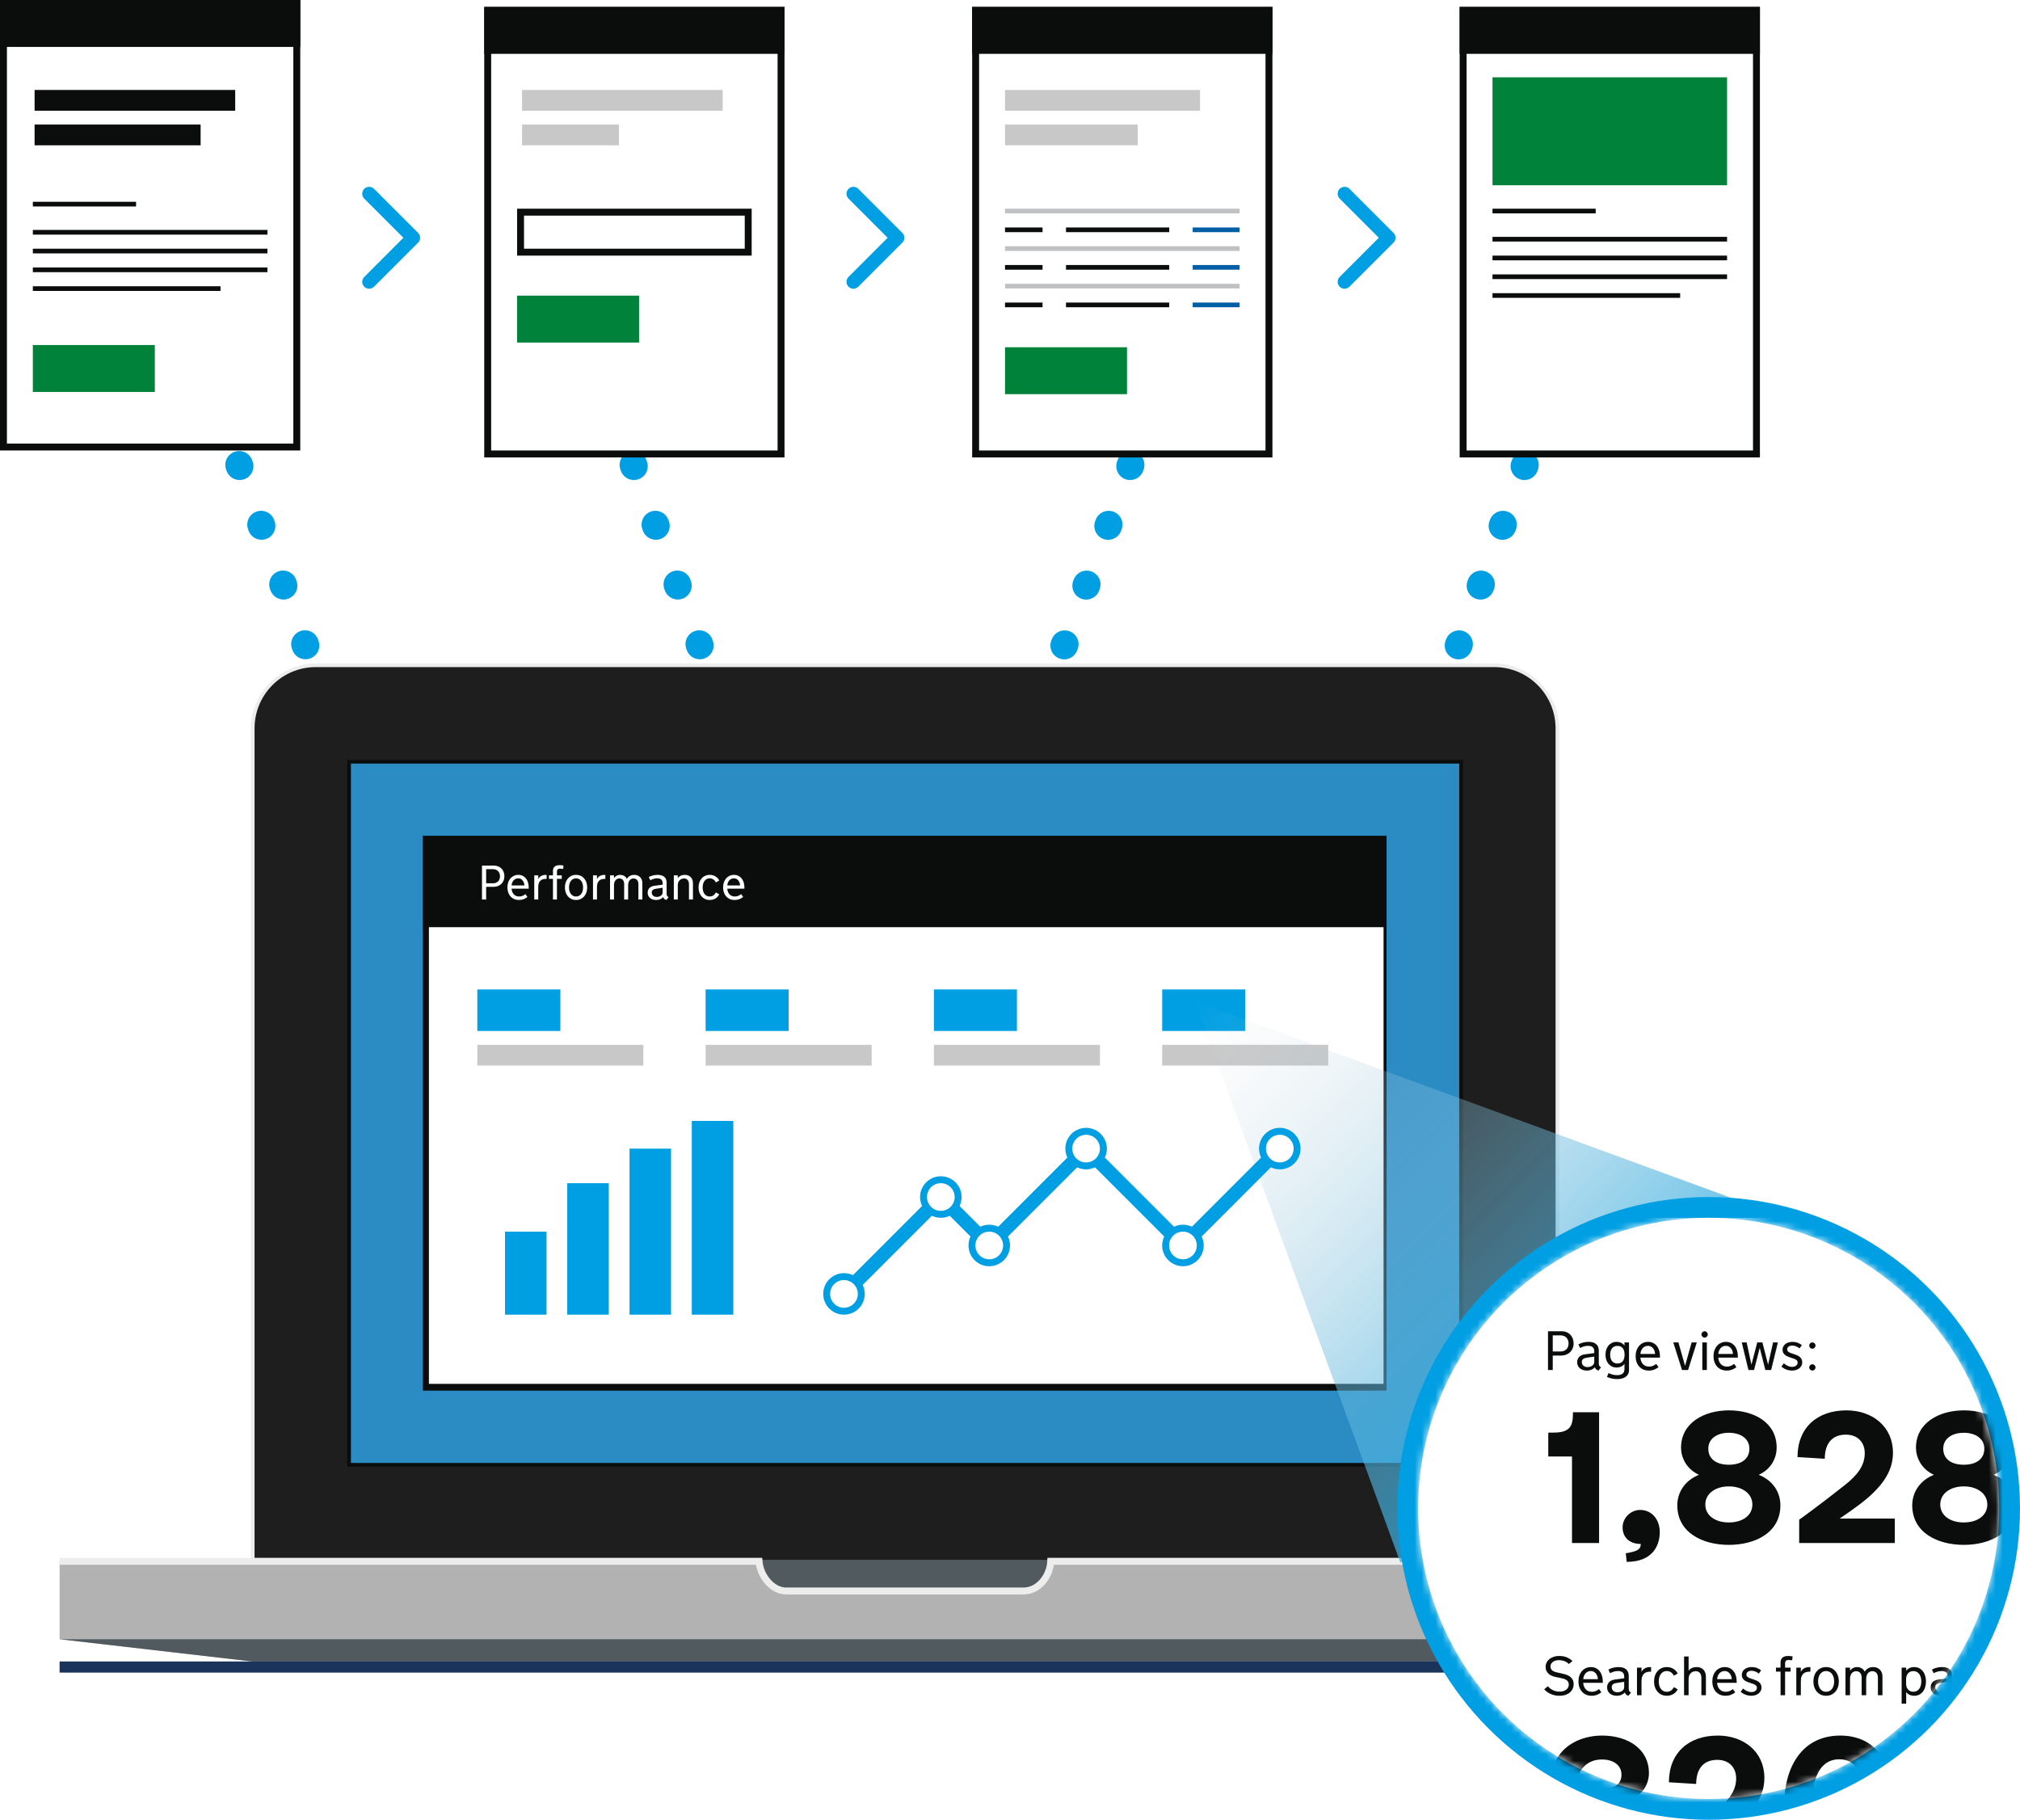 <svg width="292" height="263" viewBox="0 0 292 263" fill="none" xmlns="http://www.w3.org/2000/svg">
<line x1="34.567" y1="67.187" x2="58.187" y2="131.433" stroke="#009FE3" stroke-width="4" stroke-linecap="round" stroke-dasharray="0.2 9"/>
<line x1="2" y1="-2" x2="70.45" y2="-2" transform="matrix(-0.345 0.939 0.939 0.345 223 66)" stroke="#009FE3" stroke-width="4" stroke-linecap="round" stroke-dasharray="0.2 9"/>
<line x1="91.567" y1="67.187" x2="115.187" y2="131.433" stroke="#009FE3" stroke-width="4" stroke-linecap="round" stroke-dasharray="0.2 9"/>
<line x1="2" y1="-2" x2="70.45" y2="-2" transform="matrix(-0.345 0.939 0.939 0.345 166 66)" stroke="#009FE3" stroke-width="4" stroke-linecap="round" stroke-dasharray="0.2 9"/>
<rect x="0.5" y="0.5" width="42.404" height="64.106" fill="white" stroke="#0B0C0C"/>
<rect width="43.404" height="6.782" fill="#0B0C0C"/>
<g filter="url(#filter0_i_278_1198)">
<rect x="4.747" y="50.864" width="17.633" height="6.782" fill="#00823B"/>
</g>
<rect x="6" y="14" width="27" height="1" fill="#BFC1C3" stroke="#0B0C0C" stroke-width="2"/>
<rect x="6" y="19" width="22" height="1" fill="#BFC1C3" stroke="#0B0C0C" stroke-width="2"/>
<rect x="4.748" y="29.162" width="14.92" height="0.678" fill="#0B0C0C"/>
<rect x="4.748" y="33.231" width="33.91" height="0.678" fill="#0B0C0C"/>
<rect x="4.748" y="38.657" width="33.91" height="0.678" fill="#0B0C0C"/>
<rect x="4.748" y="35.944" width="33.91" height="0.678" fill="#0B0C0C"/>
<rect x="4.748" y="41.37" width="27.128" height="0.678" fill="#0B0C0C"/>
<rect x="70.5" y="1.5" width="42.404" height="64.106" fill="white" stroke="#0B0C0C"/>
<rect x="70" y="1" width="43.404" height="6.782" fill="#0B0C0C"/>
<g filter="url(#filter1_i_278_1198)">
<rect x="74.747" y="43.726" width="17.633" height="6.782" fill="#00823B"/>
</g>
<rect x="75.247" y="30.662" width="32.91" height="5.782" fill="white" stroke="#0B0C0C"/>
<rect x="76.468" y="14" width="27" height="1" fill="#BFC1C3" stroke="#C8C8C8" stroke-width="2"/>
<rect x="76.468" y="19" width="12" height="1" fill="#BFC1C3" stroke="#C8C8C8" stroke-width="2"/>
<rect x="141.032" y="1.5" width="42.404" height="64.106" fill="white" stroke="#0B0C0C"/>
<rect x="140.532" y="1" width="43.404" height="6.782" fill="#0B0C0C"/>
<g filter="url(#filter2_i_278_1198)">
<rect x="145.279" y="51.186" width="17.633" height="6.782" fill="#00823B"/>
</g>
<rect x="145.279" y="41.013" width="33.91" height="0.678" fill="#BFC1C3"/>
<rect x="145.279" y="35.588" width="33.91" height="0.678" fill="#BFC1C3"/>
<rect x="145.279" y="30.162" width="33.91" height="0.678" fill="#BFC1C3"/>
<rect x="172.407" y="32.875" width="6.782" height="0.678" fill="#005EA5"/>
<rect x="172.407" y="43.726" width="6.782" height="0.678" fill="#005EA5"/>
<rect x="172.407" y="38.3" width="6.782" height="0.678" fill="#005EA5"/>
<rect x="145.279" y="32.875" width="5.426" height="0.678" fill="#0B0C0C"/>
<rect x="154.096" y="32.875" width="14.92" height="0.678" fill="#0B0C0C"/>
<rect x="145.279" y="43.726" width="5.426" height="0.678" fill="#0B0C0C"/>
<rect x="154.096" y="43.726" width="14.92" height="0.678" fill="#0B0C0C"/>
<rect x="145.279" y="38.3" width="5.426" height="0.678" fill="#0B0C0C"/>
<rect x="154.096" y="38.3" width="14.92" height="0.678" fill="#0B0C0C"/>
<g clip-path="url(#clip0_278_1198)">
<rect x="145.468" y="14" width="27" height="1" fill="#BFC1C3" stroke="#C8C8C8" stroke-width="2"/>
<rect x="145.468" y="19" width="18" height="1" fill="#BFC1C3" stroke="#C8C8C8" stroke-width="2"/>
</g>
<rect x="211.5" y="1.5" width="42.404" height="64.106" fill="white" stroke="#0B0C0C"/>
<rect x="211" y="1" width="43.404" height="6.782" fill="#0B0C0C"/>
<rect x="215.747" y="30.162" width="14.92" height="0.678" fill="#0B0C0C"/>
<rect x="215.747" y="34.231" width="33.91" height="0.678" fill="#0B0C0C"/>
<rect x="215.747" y="39.657" width="33.91" height="0.678" fill="#0B0C0C"/>
<rect x="215.747" y="36.944" width="33.91" height="0.678" fill="#0B0C0C"/>
<rect x="215.747" y="42.37" width="27.128" height="0.678" fill="#0B0C0C"/>
<rect x="215.747" y="11.173" width="33.91" height="15.598" fill="#00823B"/>
<path d="M99.969 217.87H159.443V235.351H99.969V217.87Z" fill="white"/>
<path d="M36.476 230.632V105.261C36.476 100.22 40.548 96.145 45.585 96.145H215.97C221.006 96.145 225.078 100.22 225.078 105.261V230.632" fill="#1E1E1E"/>
<path d="M225.4 230.632H224.864V105.261C224.864 100.381 220.899 96.413 216.023 96.413H45.638C40.762 96.413 36.797 100.381 36.797 105.261V230.632H36.262V105.261C36.315 100.113 40.494 95.931 45.638 95.877H216.023C221.167 95.931 225.346 100.113 225.4 105.261V230.632Z" fill="#EDEDED"/>
<path d="M50.407 110.087H211.147V211.703H50.407V110.087Z" fill="#2B8CC4"/>
<path d="M211.469 211.971H50.193V109.819H211.469V211.971ZM50.728 211.435H210.933V110.355H50.728V211.435Z" fill="#0B0C0C"/>
<path d="M199.36 121.884V199.906H62.194V121.884H199.36ZM200.431 120.812H61.123V200.978H200.431V120.812Z" fill="#0B0C0C"/>
<path d="M61.123 120.812H200.431V134.486H61.123V120.812Z" fill="#0B0C0C"/>
<path d="M70.392 183.98H121.668V192.023H70.392V183.98Z" fill="#00703C"/>
<path d="M109.827 225.431H151.941V232.723H109.827V225.431Z" fill="#505A5F"/>
<path d="M147.976 229.935H113.631C111.595 229.935 109.881 227.736 109.72 225.645H8.614V236.906L36.476 240.123H225.078L252.94 236.906V225.645H151.888C151.727 227.844 150.066 229.935 147.976 229.935Z" fill="#B2B2B2"/>
<path d="M8.614 236.906L36.476 240.123H225.078L252.94 236.906H8.614Z" fill="#505A5F"/>
<path d="M252.94 225.645H151.888C151.781 227.844 150.12 229.935 147.976 229.935H113.631C111.595 229.935 109.881 227.736 109.72 225.645H8.614" stroke="#EDEDED" stroke-miterlimit="10"/>
<path d="M8.614 240.123H252.94V241.732H8.614V240.123Z" fill="#1A345C"/>
<path d="M70.392 192.023H121.668V193.096H70.392V192.023Z" fill="#0B0C0C"/>
<path d="M62 134H200V200H62V134Z" fill="white"/>
<rect x="103" y="144" width="10" height="4" fill="#009FE3" stroke="#009FE3" stroke-width="2"/>
<rect x="103" y="152" width="22" height="1" fill="#BFC1C3" stroke="#C8C8C8" stroke-width="2"/>
<rect x="136" y="144" width="10" height="4" fill="#009FE3" stroke="#009FE3" stroke-width="2"/>
<rect x="136" y="152" width="22" height="1" fill="#BFC1C3" stroke="#C8C8C8" stroke-width="2"/>
<rect x="70" y="144" width="10" height="4" fill="#009FE3" stroke="#009FE3" stroke-width="2"/>
<rect x="70" y="152" width="22" height="1" fill="#BFC1C3" stroke="#C8C8C8" stroke-width="2"/>
<rect x="169" y="144" width="10" height="4" fill="#009FE3" stroke="#009FE3" stroke-width="2"/>
<rect x="169" y="152" width="22" height="1" fill="#BFC1C3" stroke="#C8C8C8" stroke-width="2"/>
<rect x="74" y="189" width="10" height="4" transform="rotate(-90 74 189)" fill="#009FE3" stroke="#009FE3" stroke-width="2"/>
<rect x="83" y="189" width="17" height="4" transform="rotate(-90 83 189)" fill="#009FE3" stroke="#009FE3" stroke-width="2"/>
<rect x="92" y="189" width="22" height="4" transform="rotate(-90 92 189)" fill="#009FE3" stroke="#009FE3" stroke-width="2"/>
<rect x="101" y="189" width="26" height="4" transform="rotate(-90 101 189)" fill="#009FE3" stroke="#009FE3" stroke-width="2"/>
<path d="M69.673 125.099H71.393C71.623 125.099 71.831 125.137 72.018 125.215C72.205 125.29 72.364 125.396 72.497 125.533C72.631 125.667 72.734 125.829 72.804 126.018C72.877 126.207 72.914 126.415 72.914 126.64C72.914 126.868 72.874 127.076 72.794 127.266C72.716 127.452 72.607 127.613 72.466 127.748C72.325 127.882 72.156 127.987 71.96 128.062C71.766 128.135 71.554 128.171 71.324 128.171H70.275V130H69.673V125.099ZM72.274 126.626C72.274 126.483 72.252 126.35 72.206 126.227C72.16 126.104 72.094 125.998 72.008 125.909C71.921 125.818 71.815 125.747 71.69 125.697C71.567 125.644 71.427 125.618 71.269 125.618H70.275V127.655H71.269C71.427 127.655 71.567 127.63 71.69 127.58C71.815 127.53 71.921 127.462 72.008 127.375C72.094 127.286 72.16 127.181 72.206 127.061C72.252 126.938 72.274 126.804 72.274 126.661V126.626ZM73.949 128.431C73.961 128.595 73.994 128.747 74.048 128.886C74.103 129.025 74.177 129.146 74.27 129.248C74.366 129.348 74.478 129.427 74.606 129.484C74.735 129.539 74.879 129.566 75.036 129.566C75.23 129.566 75.4 129.534 75.545 129.47C75.694 129.404 75.829 129.322 75.952 129.224L76.246 129.638C76.089 129.763 75.907 129.867 75.699 129.949C75.494 130.028 75.264 130.068 75.009 130.068C74.756 130.068 74.527 130.024 74.322 129.935C74.117 129.844 73.941 129.719 73.795 129.559C73.652 129.397 73.541 129.206 73.464 128.985C73.386 128.762 73.348 128.519 73.348 128.257C73.348 127.99 73.385 127.746 73.46 127.525C73.538 127.302 73.646 127.111 73.785 126.951C73.924 126.789 74.091 126.664 74.284 126.575C74.478 126.484 74.693 126.438 74.93 126.438C75.16 126.438 75.368 126.484 75.552 126.575C75.737 126.664 75.894 126.789 76.024 126.951C76.154 127.111 76.253 127.302 76.321 127.525C76.392 127.746 76.427 127.988 76.427 128.25V128.431H73.949ZM74.91 126.941C74.764 126.941 74.634 126.969 74.52 127.026C74.406 127.083 74.308 127.16 74.226 127.255C74.146 127.351 74.082 127.462 74.035 127.587C73.989 127.71 73.963 127.838 73.956 127.97H75.805C75.801 127.835 75.777 127.707 75.733 127.583C75.692 127.458 75.633 127.349 75.556 127.255C75.481 127.16 75.388 127.083 75.279 127.026C75.172 126.969 75.049 126.941 74.91 126.941ZM79.015 127.02H78.922C78.774 127.02 78.633 127.037 78.499 127.071C78.364 127.105 78.246 127.167 78.143 127.255C78.04 127.344 77.959 127.466 77.897 127.621C77.835 127.774 77.805 127.97 77.805 128.209V130H77.231V126.507H77.805V127.061C77.848 126.958 77.906 126.868 77.979 126.791C78.052 126.713 78.134 126.649 78.225 126.599C78.319 126.547 78.418 126.508 78.522 126.483C78.63 126.458 78.738 126.445 78.847 126.445H79.015V127.02ZM80.508 126.507H81.202V127.013H80.508V130H79.934V127.013H79.353V126.507H79.934V125.857C79.934 125.707 79.958 125.579 80.006 125.475C80.054 125.37 80.12 125.285 80.204 125.222C80.291 125.156 80.392 125.109 80.508 125.082C80.627 125.052 80.755 125.037 80.894 125.037C81.036 125.037 81.153 125.044 81.247 125.058C81.34 125.069 81.409 125.078 81.455 125.085L81.411 125.577C81.376 125.575 81.337 125.571 81.291 125.567C81.248 125.562 81.202 125.559 81.154 125.557C81.109 125.554 81.064 125.552 81.021 125.55C80.978 125.548 80.942 125.546 80.915 125.546C80.833 125.546 80.766 125.559 80.713 125.584C80.661 125.607 80.619 125.638 80.587 125.676C80.557 125.715 80.537 125.759 80.525 125.81C80.514 125.86 80.508 125.912 80.508 125.967V126.507ZM83.27 126.438C83.512 126.438 83.731 126.484 83.93 126.575C84.128 126.664 84.296 126.789 84.436 126.951C84.577 127.111 84.686 127.302 84.764 127.525C84.841 127.746 84.88 127.99 84.88 128.257C84.88 128.519 84.841 128.762 84.764 128.985C84.686 129.206 84.577 129.397 84.436 129.559C84.296 129.719 84.128 129.844 83.93 129.935C83.731 130.024 83.512 130.068 83.27 130.068C83.028 130.068 82.809 130.024 82.61 129.935C82.414 129.844 82.246 129.719 82.105 129.559C81.963 129.397 81.854 129.206 81.776 128.985C81.699 128.762 81.66 128.519 81.66 128.257C81.66 127.99 81.699 127.746 81.776 127.525C81.854 127.302 81.963 127.111 82.105 126.951C82.246 126.789 82.414 126.664 82.61 126.575C82.809 126.484 83.028 126.438 83.27 126.438ZM83.27 129.566C83.436 129.566 83.582 129.532 83.707 129.463C83.835 129.393 83.941 129.298 84.025 129.18C84.112 129.061 84.177 128.924 84.22 128.77C84.263 128.612 84.285 128.448 84.285 128.277V128.236C84.285 128.061 84.263 127.895 84.22 127.737C84.177 127.58 84.112 127.443 84.025 127.327C83.941 127.209 83.835 127.115 83.707 127.047C83.582 126.976 83.436 126.941 83.27 126.941C83.104 126.941 82.957 126.976 82.829 127.047C82.704 127.115 82.598 127.209 82.511 127.327C82.427 127.443 82.363 127.58 82.32 127.737C82.276 127.895 82.255 128.061 82.255 128.236V128.277C82.255 128.448 82.276 128.612 82.32 128.77C82.363 128.924 82.427 129.061 82.511 129.18C82.598 129.298 82.704 129.393 82.829 129.463C82.957 129.532 83.104 129.566 83.27 129.566ZM87.505 127.02H87.413C87.264 127.02 87.123 127.037 86.989 127.071C86.854 127.105 86.736 127.167 86.633 127.255C86.531 127.344 86.449 127.466 86.387 127.621C86.326 127.774 86.295 127.97 86.295 128.209V130H85.721V126.507H86.295V127.061C86.338 126.958 86.396 126.868 86.469 126.791C86.542 126.713 86.624 126.649 86.715 126.599C86.809 126.547 86.908 126.508 87.013 126.483C87.12 126.458 87.228 126.445 87.337 126.445H87.505V127.02ZM90.8 130H90.226V127.802C90.226 127.647 90.206 127.516 90.168 127.409C90.131 127.302 90.081 127.215 90.017 127.149C89.956 127.083 89.882 127.035 89.795 127.006C89.711 126.976 89.621 126.961 89.525 126.961C89.429 126.961 89.335 126.981 89.241 127.02C89.15 127.056 89.068 127.114 88.995 127.194C88.924 127.274 88.866 127.375 88.821 127.498C88.778 127.619 88.756 127.765 88.756 127.936V130H88.182V126.507H88.756V126.907C88.872 126.745 89.007 126.626 89.159 126.551C89.314 126.476 89.485 126.438 89.672 126.438C89.749 126.438 89.834 126.45 89.925 126.473C90.016 126.493 90.105 126.526 90.191 126.572C90.28 126.617 90.361 126.678 90.434 126.753C90.509 126.826 90.57 126.915 90.615 127.02C90.679 126.912 90.752 126.822 90.834 126.75C90.918 126.674 91.006 126.614 91.097 126.568C91.191 126.523 91.286 126.49 91.384 126.469C91.484 126.449 91.584 126.438 91.682 126.438C91.871 126.438 92.038 126.47 92.184 126.534C92.33 126.598 92.453 126.683 92.553 126.791C92.653 126.898 92.729 127.022 92.779 127.163C92.831 127.304 92.857 127.452 92.857 127.607V130H92.283V127.802C92.283 127.647 92.264 127.516 92.225 127.409C92.186 127.302 92.134 127.215 92.068 127.149C92.002 127.083 91.925 127.035 91.839 127.006C91.752 126.976 91.662 126.961 91.569 126.961C91.473 126.961 91.379 126.981 91.285 127.02C91.194 127.056 91.112 127.114 91.039 127.194C90.968 127.274 90.91 127.375 90.865 127.498C90.822 127.619 90.8 127.765 90.8 127.936V130ZM95.869 129.651C95.766 129.77 95.627 129.869 95.452 129.949C95.278 130.028 95.075 130.068 94.84 130.068C94.667 130.068 94.506 130.044 94.358 129.997C94.21 129.946 94.081 129.876 93.972 129.785C93.862 129.694 93.777 129.583 93.715 129.453C93.654 129.323 93.623 129.176 93.623 129.012C93.623 128.875 93.645 128.751 93.688 128.64C93.734 128.526 93.796 128.427 93.876 128.342C93.958 128.258 94.056 128.19 94.17 128.137C94.284 128.083 94.412 128.045 94.553 128.024L95.787 127.857V127.635C95.787 127.503 95.766 127.392 95.725 127.303C95.684 127.212 95.628 127.14 95.558 127.088C95.489 127.035 95.407 126.998 95.311 126.975C95.218 126.952 95.117 126.941 95.007 126.941C94.811 126.941 94.628 126.968 94.457 127.023C94.288 127.078 94.136 127.141 93.999 127.214L93.784 126.76C93.984 126.646 94.194 126.564 94.413 126.514C94.634 126.464 94.851 126.438 95.065 126.438C95.492 126.438 95.814 126.535 96.033 126.729C96.251 126.92 96.361 127.201 96.361 127.57V129.18C96.361 129.296 96.384 129.394 96.429 129.474C96.475 129.551 96.548 129.613 96.648 129.658L96.323 130.068C96.214 130.041 96.119 129.993 96.04 129.925C95.962 129.854 95.907 129.77 95.876 129.672L95.869 129.651ZM94.847 128.445C94.751 128.458 94.663 128.478 94.584 128.503C94.506 128.528 94.44 128.562 94.385 128.605C94.331 128.646 94.287 128.698 94.255 128.759C94.226 128.821 94.211 128.896 94.211 128.985C94.211 129.087 94.23 129.179 94.269 129.258C94.308 129.338 94.36 129.405 94.426 129.46C94.492 129.515 94.569 129.557 94.655 129.586C94.744 129.614 94.836 129.627 94.932 129.627C95.039 129.627 95.144 129.613 95.247 129.583C95.349 129.553 95.44 129.511 95.52 129.457C95.6 129.4 95.664 129.331 95.711 129.251C95.762 129.172 95.787 129.081 95.787 128.978V128.305L94.847 128.445ZM97.403 126.507H97.978V126.907C98.096 126.745 98.242 126.626 98.415 126.551C98.591 126.476 98.785 126.438 98.999 126.438C99.193 126.438 99.363 126.47 99.509 126.534C99.655 126.598 99.776 126.685 99.874 126.794C99.972 126.903 100.045 127.03 100.093 127.173C100.143 127.317 100.168 127.468 100.168 127.628V130H99.594V127.809C99.594 127.656 99.575 127.527 99.536 127.419C99.5 127.31 99.448 127.222 99.382 127.156C99.319 127.088 99.242 127.039 99.153 127.009C99.067 126.977 98.973 126.961 98.873 126.961C98.764 126.961 98.655 126.982 98.548 127.023C98.444 127.062 98.348 127.121 98.261 127.201C98.177 127.28 98.109 127.381 98.056 127.501C98.004 127.622 97.978 127.765 97.978 127.929V130H97.403V126.507ZM101.573 128.271C101.573 128.446 101.595 128.612 101.638 128.77C101.681 128.927 101.745 129.065 101.83 129.183C101.914 129.299 102.019 129.393 102.144 129.463C102.272 129.532 102.42 129.566 102.588 129.566C102.698 129.566 102.798 129.551 102.889 129.521C102.983 129.49 103.066 129.447 103.139 129.395C103.214 129.343 103.28 129.281 103.337 129.21C103.396 129.138 103.447 129.06 103.491 128.978L103.969 129.251C103.91 129.375 103.834 129.487 103.74 129.59C103.649 129.69 103.544 129.776 103.426 129.846C103.307 129.917 103.177 129.972 103.036 130.01C102.895 130.049 102.746 130.068 102.588 130.068C102.347 130.068 102.127 130.024 101.929 129.935C101.733 129.844 101.564 129.719 101.423 129.559C101.282 129.397 101.172 129.206 101.095 128.985C101.017 128.764 100.979 128.521 100.979 128.257C100.979 127.99 101.017 127.746 101.095 127.525C101.172 127.302 101.282 127.111 101.423 126.951C101.564 126.789 101.733 126.664 101.929 126.575C102.127 126.484 102.347 126.438 102.588 126.438C102.746 126.438 102.895 126.458 103.036 126.497C103.177 126.535 103.307 126.59 103.426 126.661C103.544 126.731 103.649 126.818 103.74 126.92C103.834 127.021 103.91 127.132 103.969 127.255L103.491 127.529C103.447 127.447 103.396 127.37 103.337 127.3C103.28 127.227 103.214 127.164 103.139 127.112C103.066 127.059 102.983 127.018 102.889 126.989C102.798 126.957 102.698 126.941 102.588 126.941C102.42 126.941 102.272 126.976 102.144 127.047C102.019 127.115 101.914 127.209 101.83 127.327C101.745 127.443 101.681 127.58 101.638 127.737C101.595 127.895 101.573 128.061 101.573 128.236V128.271ZM105.128 128.431C105.139 128.595 105.172 128.747 105.227 128.886C105.282 129.025 105.356 129.146 105.449 129.248C105.545 129.348 105.657 129.427 105.784 129.484C105.914 129.539 106.058 129.566 106.215 129.566C106.409 129.566 106.578 129.534 106.724 129.47C106.872 129.404 107.008 129.322 107.131 129.224L107.425 129.638C107.268 129.763 107.085 129.867 106.878 129.949C106.673 130.028 106.443 130.068 106.188 130.068C105.935 130.068 105.706 130.024 105.5 129.935C105.295 129.844 105.12 129.719 104.974 129.559C104.831 129.397 104.72 129.206 104.643 128.985C104.565 128.762 104.526 128.519 104.526 128.257C104.526 127.99 104.564 127.746 104.639 127.525C104.717 127.302 104.825 127.111 104.964 126.951C105.103 126.789 105.269 126.664 105.463 126.575C105.657 126.484 105.872 126.438 106.109 126.438C106.339 126.438 106.546 126.484 106.731 126.575C106.916 126.664 107.073 126.789 107.203 126.951C107.333 127.111 107.432 127.302 107.5 127.525C107.571 127.746 107.606 127.988 107.606 128.25V128.431H105.128ZM106.088 126.941C105.943 126.941 105.813 126.969 105.699 127.026C105.585 127.083 105.487 127.16 105.405 127.255C105.325 127.351 105.261 127.462 105.213 127.587C105.168 127.71 105.142 127.838 105.135 127.97H106.984C106.979 127.835 106.955 127.707 106.912 127.583C106.871 127.458 106.812 127.349 106.734 127.255C106.659 127.16 106.567 127.083 106.458 127.026C106.35 126.969 106.227 126.941 106.088 126.941Z" fill="white"/>
<path d="M172.698 144.699L253.893 174.454L202.453 225.893L172.698 144.699Z" fill="url(#paint0_linear_278_1198)"/>
<circle cx="247" cy="218.001" r="43.5" fill="white" stroke="#009FE3" stroke-width="3"/>
<mask id="mask0_278_1198" style="mask-type:alpha" maskUnits="userSpaceOnUse" x="205" y="176" width="84" height="85">
<circle cx="247" cy="218.001" r="37" fill="white" stroke="#009FE3" stroke-width="10"/>
</mask>
<g mask="url(#mask0_278_1198)">
<rect x="195" y="176.001" width="107" height="97" fill="white"/>
<path d="M223.77 192.399H225.734C225.997 192.399 226.236 192.444 226.449 192.532C226.663 192.618 226.845 192.739 226.996 192.896C227.15 193.049 227.267 193.234 227.348 193.45C227.431 193.666 227.473 193.903 227.473 194.161C227.473 194.422 227.427 194.66 227.336 194.876C227.247 195.09 227.122 195.273 226.961 195.427C226.799 195.58 226.607 195.7 226.383 195.786C226.161 195.869 225.919 195.911 225.656 195.911H224.457V198.001H223.77V192.399ZM226.742 194.146C226.742 193.981 226.716 193.829 226.664 193.688C226.612 193.548 226.536 193.427 226.438 193.325C226.339 193.221 226.217 193.14 226.074 193.083C225.934 193.023 225.773 192.993 225.594 192.993H224.457V195.321H225.594C225.773 195.321 225.934 195.293 226.074 195.235C226.217 195.178 226.339 195.1 226.438 195.001C226.536 194.899 226.612 194.78 226.664 194.642C226.716 194.501 226.742 194.349 226.742 194.185V194.146ZM230.551 197.603C230.434 197.738 230.275 197.851 230.074 197.942C229.876 198.034 229.643 198.079 229.375 198.079C229.177 198.079 228.993 198.052 228.824 197.997C228.655 197.94 228.508 197.859 228.383 197.755C228.258 197.651 228.16 197.524 228.09 197.376C228.02 197.228 227.984 197.06 227.984 196.872C227.984 196.716 228.009 196.574 228.059 196.446C228.111 196.316 228.182 196.203 228.273 196.106C228.367 196.01 228.479 195.932 228.609 195.872C228.74 195.81 228.885 195.767 229.047 195.743L230.457 195.552V195.298C230.457 195.147 230.434 195.021 230.387 194.919C230.34 194.815 230.276 194.733 230.195 194.673C230.117 194.613 230.023 194.57 229.914 194.544C229.807 194.518 229.691 194.505 229.566 194.505C229.342 194.505 229.133 194.536 228.938 194.599C228.745 194.661 228.57 194.734 228.414 194.817L228.168 194.298C228.397 194.168 228.637 194.074 228.887 194.017C229.139 193.959 229.388 193.931 229.633 193.931C230.12 193.931 230.488 194.041 230.738 194.263C230.988 194.481 231.113 194.802 231.113 195.224V197.063C231.113 197.196 231.139 197.308 231.191 197.399C231.243 197.488 231.327 197.558 231.441 197.61L231.07 198.079C230.945 198.048 230.837 197.993 230.746 197.915C230.658 197.834 230.595 197.738 230.559 197.626L230.551 197.603ZM229.383 196.224C229.273 196.239 229.173 196.261 229.082 196.29C228.993 196.319 228.918 196.358 228.855 196.407C228.793 196.454 228.743 196.513 228.707 196.583C228.673 196.653 228.656 196.739 228.656 196.841C228.656 196.958 228.678 197.062 228.723 197.153C228.767 197.244 228.827 197.321 228.902 197.384C228.978 197.446 229.065 197.494 229.164 197.528C229.266 197.56 229.371 197.575 229.48 197.575C229.603 197.575 229.723 197.558 229.84 197.524C229.957 197.491 230.061 197.442 230.152 197.38C230.243 197.315 230.316 197.237 230.371 197.146C230.428 197.054 230.457 196.95 230.457 196.833V196.063L229.383 196.224ZM232.078 195.786C232.078 195.523 232.116 195.278 232.191 195.052C232.267 194.825 232.375 194.63 232.516 194.466C232.656 194.299 232.826 194.169 233.023 194.075C233.224 193.979 233.448 193.931 233.695 193.931C233.914 193.931 234.122 193.974 234.32 194.06C234.518 194.143 234.686 194.278 234.824 194.466V194.009H235.48V198.001C235.48 198.248 235.43 198.455 235.328 198.622C235.229 198.791 235.099 198.927 234.938 199.028C234.776 199.13 234.592 199.203 234.387 199.247C234.184 199.291 233.977 199.313 233.766 199.313C233.648 199.313 233.526 199.307 233.398 199.294C233.273 199.281 233.147 199.261 233.02 199.235C232.892 199.209 232.766 199.175 232.641 199.134C232.518 199.095 232.401 199.048 232.289 198.993L232.527 198.442C232.605 198.479 232.688 198.514 232.773 198.548C232.859 198.584 232.952 198.617 233.051 198.646C233.152 198.674 233.26 198.698 233.375 198.716C233.49 198.734 233.615 198.743 233.75 198.743C233.917 198.743 234.066 198.726 234.199 198.692C234.335 198.659 234.448 198.605 234.539 198.532C234.63 198.462 234.701 198.371 234.75 198.259C234.799 198.149 234.824 198.018 234.824 197.864V197.106C234.686 197.294 234.518 197.431 234.32 197.517C234.122 197.6 233.914 197.642 233.695 197.642C233.448 197.642 233.224 197.595 233.023 197.501C232.826 197.405 232.656 197.273 232.516 197.106C232.375 196.94 232.267 196.744 232.191 196.521C232.116 196.294 232.078 196.049 232.078 195.786ZM234.84 195.771C234.84 195.591 234.82 195.425 234.781 195.274C234.742 195.121 234.681 194.988 234.598 194.876C234.514 194.761 234.408 194.673 234.277 194.61C234.15 194.545 233.996 194.513 233.816 194.513C233.634 194.513 233.477 194.545 233.344 194.61C233.211 194.675 233.1 194.765 233.012 194.88C232.926 194.992 232.862 195.125 232.82 195.278C232.779 195.432 232.758 195.596 232.758 195.771V195.802C232.758 195.976 232.779 196.14 232.82 196.294C232.862 196.445 232.926 196.578 233.012 196.692C233.1 196.804 233.211 196.893 233.344 196.958C233.477 197.023 233.634 197.056 233.816 197.056C233.996 197.056 234.15 197.024 234.277 196.962C234.408 196.897 234.514 196.808 234.598 196.696C234.681 196.584 234.742 196.451 234.781 196.298C234.82 196.144 234.84 195.979 234.84 195.802V195.771ZM237.125 196.208C237.138 196.396 237.176 196.569 237.238 196.728C237.301 196.886 237.385 197.024 237.492 197.142C237.602 197.256 237.729 197.346 237.875 197.411C238.023 197.474 238.188 197.505 238.367 197.505C238.589 197.505 238.783 197.468 238.949 197.396C239.118 197.32 239.273 197.226 239.414 197.114L239.75 197.587C239.57 197.73 239.362 197.849 239.125 197.942C238.891 198.034 238.628 198.079 238.336 198.079C238.047 198.079 237.785 198.028 237.551 197.927C237.316 197.823 237.116 197.679 236.949 197.497C236.785 197.312 236.659 197.093 236.57 196.841C236.482 196.586 236.438 196.308 236.438 196.009C236.438 195.704 236.48 195.425 236.566 195.173C236.655 194.918 236.779 194.699 236.938 194.517C237.096 194.332 237.286 194.188 237.508 194.087C237.729 193.983 237.975 193.931 238.246 193.931C238.509 193.931 238.746 193.983 238.957 194.087C239.168 194.188 239.348 194.332 239.496 194.517C239.645 194.699 239.758 194.918 239.836 195.173C239.917 195.425 239.957 195.701 239.957 196.001V196.208H237.125ZM238.223 194.505C238.056 194.505 237.908 194.537 237.777 194.603C237.647 194.668 237.535 194.755 237.441 194.864C237.35 194.974 237.277 195.1 237.223 195.243C237.171 195.384 237.141 195.53 237.133 195.681H239.246C239.241 195.527 239.214 195.38 239.164 195.239C239.117 195.096 239.049 194.971 238.961 194.864C238.875 194.755 238.77 194.668 238.645 194.603C238.522 194.537 238.382 194.505 238.223 194.505ZM243.145 198.001L241.879 194.009H242.625L243.582 197.392L244.535 194.009H245.281L244.016 198.001H243.145ZM246.734 198.001H246.078V194.009H246.734V198.001ZM245.957 192.856C245.957 192.794 245.969 192.735 245.992 192.681C246.018 192.626 246.051 192.578 246.09 192.536C246.132 192.494 246.18 192.462 246.234 192.438C246.292 192.412 246.352 192.399 246.414 192.399C246.477 192.399 246.535 192.412 246.59 192.438C246.645 192.462 246.691 192.494 246.73 192.536C246.772 192.578 246.805 192.626 246.828 192.681C246.854 192.735 246.867 192.794 246.867 192.856C246.867 192.919 246.854 192.979 246.828 193.036C246.805 193.091 246.772 193.139 246.73 193.181C246.691 193.22 246.645 193.252 246.59 193.278C246.535 193.302 246.477 193.313 246.414 193.313C246.352 193.313 246.292 193.302 246.234 193.278C246.18 193.252 246.132 193.22 246.09 193.181C246.051 193.139 246.018 193.091 245.992 193.036C245.969 192.979 245.957 192.919 245.957 192.856ZM248.383 196.208C248.396 196.396 248.434 196.569 248.496 196.728C248.559 196.886 248.643 197.024 248.75 197.142C248.859 197.256 248.987 197.346 249.133 197.411C249.281 197.474 249.445 197.505 249.625 197.505C249.846 197.505 250.04 197.468 250.207 197.396C250.376 197.32 250.531 197.226 250.672 197.114L251.008 197.587C250.828 197.73 250.62 197.849 250.383 197.942C250.148 198.034 249.885 198.079 249.594 198.079C249.305 198.079 249.043 198.028 248.809 197.927C248.574 197.823 248.374 197.679 248.207 197.497C248.043 197.312 247.917 197.093 247.828 196.841C247.74 196.586 247.695 196.308 247.695 196.009C247.695 195.704 247.738 195.425 247.824 195.173C247.913 194.918 248.036 194.699 248.195 194.517C248.354 194.332 248.544 194.188 248.766 194.087C248.987 193.983 249.233 193.931 249.504 193.931C249.767 193.931 250.004 193.983 250.215 194.087C250.426 194.188 250.605 194.332 250.754 194.517C250.902 194.699 251.016 194.918 251.094 195.173C251.174 195.425 251.215 195.701 251.215 196.001V196.208H248.383ZM249.48 194.505C249.314 194.505 249.165 194.537 249.035 194.603C248.905 194.668 248.793 194.755 248.699 194.864C248.608 194.974 248.535 195.1 248.48 195.243C248.428 195.384 248.398 195.53 248.391 195.681H250.504C250.499 195.527 250.471 195.38 250.422 195.239C250.375 195.096 250.307 194.971 250.219 194.864C250.133 194.755 250.027 194.668 249.902 194.603C249.78 194.537 249.639 194.505 249.48 194.505ZM255.586 197.224L256.309 194.009H257.004L256.027 198.001H255.188L254.379 194.802L253.555 198.001H252.746L251.777 194.009H252.484L253.18 197.224L254.02 194.009H254.762L255.586 197.224ZM260.523 196.896C260.523 197.083 260.482 197.251 260.398 197.399C260.318 197.545 260.21 197.669 260.074 197.771C259.939 197.872 259.783 197.949 259.605 198.001C259.431 198.053 259.251 198.079 259.066 198.079C258.775 198.079 258.493 198.03 258.223 197.931C257.954 197.829 257.716 197.685 257.508 197.497L257.867 197.032C257.93 197.087 258.001 197.144 258.082 197.204C258.165 197.264 258.258 197.32 258.359 197.372C258.461 197.422 258.57 197.463 258.688 197.497C258.805 197.528 258.928 197.544 259.059 197.544C259.165 197.544 259.267 197.531 259.363 197.505C259.462 197.476 259.548 197.436 259.621 197.384C259.694 197.329 259.751 197.265 259.793 197.192C259.837 197.117 259.859 197.032 259.859 196.938C259.859 196.834 259.836 196.747 259.789 196.677C259.745 196.606 259.684 196.547 259.605 196.497C259.527 196.448 259.436 196.405 259.332 196.368C259.228 196.332 259.118 196.295 259.004 196.259L258.754 196.177C258.613 196.13 258.478 196.076 258.348 196.017C258.217 195.957 258.102 195.884 258 195.798C257.901 195.709 257.822 195.605 257.762 195.485C257.704 195.366 257.676 195.222 257.676 195.056C257.676 194.92 257.704 194.786 257.762 194.653C257.819 194.518 257.906 194.397 258.023 194.29C258.143 194.183 258.294 194.097 258.477 194.032C258.659 193.965 258.874 193.931 259.121 193.931C259.395 193.931 259.647 193.976 259.879 194.067C260.113 194.159 260.311 194.272 260.473 194.407L260.129 194.88C260.072 194.825 260.004 194.773 259.926 194.724C259.848 194.674 259.764 194.631 259.676 194.595C259.587 194.556 259.495 194.524 259.398 194.501C259.302 194.478 259.207 194.466 259.113 194.466C258.97 194.466 258.849 194.483 258.75 194.517C258.651 194.548 258.572 194.59 258.512 194.642C258.452 194.694 258.408 194.752 258.379 194.817C258.353 194.882 258.34 194.946 258.34 195.009C258.34 195.1 258.359 195.177 258.398 195.239C258.438 195.299 258.488 195.351 258.551 195.396C258.616 195.44 258.689 195.478 258.77 195.509C258.853 195.54 258.939 195.571 259.027 195.603L259.355 195.712C259.512 195.764 259.655 195.82 259.785 195.88C259.915 195.937 260.03 196.004 260.129 196.079C260.254 196.178 260.35 196.293 260.418 196.423C260.488 196.553 260.523 196.711 260.523 196.896ZM261.531 197.626C261.531 197.563 261.543 197.505 261.566 197.45C261.592 197.393 261.625 197.345 261.664 197.306C261.706 197.264 261.754 197.231 261.809 197.208C261.863 197.182 261.922 197.169 261.984 197.169C262.047 197.169 262.105 197.182 262.16 197.208C262.217 197.231 262.266 197.264 262.305 197.306C262.346 197.345 262.379 197.393 262.402 197.45C262.428 197.505 262.441 197.563 262.441 197.626C262.441 197.688 262.428 197.747 262.402 197.802C262.379 197.856 262.346 197.905 262.305 197.946C262.266 197.985 262.217 198.017 262.16 198.04C262.105 198.066 262.047 198.079 261.984 198.079C261.922 198.079 261.863 198.066 261.809 198.04C261.754 198.017 261.706 197.985 261.664 197.946C261.625 197.905 261.592 197.856 261.566 197.802C261.543 197.747 261.531 197.688 261.531 197.626ZM261.531 194.466C261.531 194.403 261.543 194.345 261.566 194.29C261.592 194.233 261.625 194.185 261.664 194.146C261.706 194.104 261.754 194.071 261.809 194.048C261.863 194.022 261.922 194.009 261.984 194.009C262.047 194.009 262.105 194.022 262.16 194.048C262.217 194.071 262.266 194.104 262.305 194.146C262.346 194.185 262.379 194.233 262.402 194.29C262.428 194.345 262.441 194.403 262.441 194.466C262.441 194.528 262.428 194.587 262.402 194.642C262.379 194.696 262.346 194.744 262.305 194.786C262.266 194.828 262.217 194.862 262.16 194.888C262.105 194.911 262.047 194.923 261.984 194.923C261.922 194.923 261.863 194.911 261.809 194.888C261.754 194.862 261.706 194.828 261.664 194.786C261.625 194.744 261.592 194.696 261.566 194.642C261.543 194.587 261.531 194.528 261.531 194.466Z" fill="#0B0C0C"/>
<path d="M223.754 243.704C223.999 243.978 224.262 244.175 224.543 244.298C224.827 244.42 225.124 244.481 225.434 244.481C225.647 244.481 225.837 244.455 226.004 244.403C226.173 244.349 226.315 244.274 226.43 244.181C226.544 244.087 226.63 243.98 226.688 243.86C226.747 243.741 226.777 243.614 226.777 243.481C226.777 243.294 226.738 243.143 226.66 243.028C226.582 242.914 226.479 242.821 226.352 242.751C226.224 242.678 226.076 242.622 225.906 242.583C225.74 242.541 225.565 242.502 225.383 242.466L225.305 242.45C225.182 242.427 225.055 242.402 224.922 242.376C224.792 242.35 224.663 242.316 224.535 242.274C224.408 242.23 224.284 242.178 224.164 242.118C224.044 242.056 223.939 241.979 223.848 241.888C223.725 241.776 223.624 241.639 223.543 241.478C223.465 241.313 223.426 241.112 223.426 240.872C223.426 240.703 223.462 240.527 223.535 240.345C223.611 240.162 223.729 239.996 223.891 239.845C224.055 239.694 224.263 239.57 224.516 239.474C224.768 239.377 225.074 239.329 225.434 239.329C225.832 239.329 226.199 239.401 226.535 239.544C226.673 239.604 226.805 239.675 226.93 239.759C227.057 239.84 227.182 239.941 227.305 240.063L226.785 240.489C226.592 240.297 226.372 240.156 226.125 240.067C225.878 239.976 225.625 239.931 225.367 239.931C225.182 239.931 225.013 239.953 224.859 239.997C224.708 240.041 224.578 240.105 224.469 240.188C224.359 240.272 224.275 240.368 224.215 240.478C224.158 240.587 224.129 240.705 224.129 240.833C224.129 241.01 224.167 241.153 224.242 241.263C224.32 241.372 224.422 241.461 224.547 241.528C224.672 241.593 224.812 241.644 224.969 241.681C225.128 241.717 225.288 241.752 225.449 241.786L225.488 241.794C225.749 241.846 226 241.907 226.242 241.978C226.487 242.045 226.699 242.14 226.879 242.263C227.061 242.382 227.207 242.535 227.316 242.72C227.426 242.902 227.48 243.138 227.48 243.427C227.48 243.632 227.438 243.836 227.352 244.036C227.266 244.237 227.137 244.415 226.965 244.571C226.796 244.725 226.582 244.849 226.324 244.942C226.066 245.034 225.763 245.079 225.414 245.079C225.143 245.079 224.893 245.05 224.664 244.993C224.435 244.933 224.224 244.856 224.031 244.763C223.888 244.687 223.749 244.6 223.613 244.501C223.48 244.402 223.348 244.284 223.215 244.146L223.754 243.704ZM228.859 243.208C228.872 243.396 228.91 243.569 228.973 243.728C229.035 243.886 229.12 244.024 229.227 244.142C229.336 244.256 229.464 244.346 229.609 244.411C229.758 244.474 229.922 244.505 230.102 244.505C230.323 244.505 230.517 244.468 230.684 244.396C230.853 244.32 231.008 244.226 231.148 244.114L231.484 244.587C231.305 244.73 231.096 244.849 230.859 244.942C230.625 245.034 230.362 245.079 230.07 245.079C229.781 245.079 229.52 245.028 229.285 244.927C229.051 244.823 228.85 244.679 228.684 244.497C228.52 244.312 228.393 244.093 228.305 243.841C228.216 243.586 228.172 243.308 228.172 243.009C228.172 242.704 228.215 242.425 228.301 242.173C228.389 241.918 228.513 241.699 228.672 241.517C228.831 241.332 229.021 241.188 229.242 241.087C229.464 240.983 229.71 240.931 229.98 240.931C230.243 240.931 230.48 240.983 230.691 241.087C230.902 241.188 231.082 241.332 231.23 241.517C231.379 241.699 231.492 241.918 231.57 242.173C231.651 242.425 231.691 242.701 231.691 243.001V243.208H228.859ZM229.957 241.505C229.79 241.505 229.642 241.537 229.512 241.603C229.382 241.668 229.27 241.755 229.176 241.864C229.085 241.974 229.012 242.1 228.957 242.243C228.905 242.384 228.875 242.53 228.867 242.681H230.98C230.975 242.527 230.948 242.38 230.898 242.239C230.852 242.096 230.784 241.971 230.695 241.864C230.609 241.755 230.504 241.668 230.379 241.603C230.257 241.537 230.116 241.505 229.957 241.505ZM234.879 244.603C234.762 244.738 234.603 244.851 234.402 244.942C234.204 245.034 233.971 245.079 233.703 245.079C233.505 245.079 233.322 245.052 233.152 244.997C232.983 244.94 232.836 244.859 232.711 244.755C232.586 244.651 232.488 244.524 232.418 244.376C232.348 244.228 232.312 244.06 232.312 243.872C232.312 243.716 232.337 243.574 232.387 243.446C232.439 243.316 232.51 243.203 232.602 243.106C232.695 243.01 232.807 242.932 232.938 242.872C233.068 242.81 233.214 242.767 233.375 242.743L234.785 242.552V242.298C234.785 242.147 234.762 242.021 234.715 241.919C234.668 241.815 234.604 241.733 234.523 241.673C234.445 241.613 234.352 241.57 234.242 241.544C234.135 241.518 234.02 241.505 233.895 241.505C233.671 241.505 233.461 241.536 233.266 241.599C233.073 241.661 232.898 241.734 232.742 241.817L232.496 241.298C232.725 241.168 232.965 241.074 233.215 241.017C233.467 240.959 233.716 240.931 233.961 240.931C234.448 240.931 234.816 241.041 235.066 241.263C235.316 241.481 235.441 241.802 235.441 242.224V244.063C235.441 244.196 235.467 244.308 235.52 244.399C235.572 244.488 235.655 244.558 235.77 244.61L235.398 245.079C235.273 245.048 235.165 244.993 235.074 244.915C234.986 244.834 234.923 244.738 234.887 244.626L234.879 244.603ZM233.711 243.224C233.602 243.239 233.501 243.261 233.41 243.29C233.322 243.319 233.246 243.358 233.184 243.407C233.121 243.454 233.072 243.513 233.035 243.583C233.001 243.653 232.984 243.739 232.984 243.841C232.984 243.958 233.007 244.062 233.051 244.153C233.095 244.244 233.155 244.321 233.23 244.384C233.306 244.446 233.393 244.494 233.492 244.528C233.594 244.56 233.699 244.575 233.809 244.575C233.931 244.575 234.051 244.558 234.168 244.524C234.285 244.491 234.389 244.442 234.48 244.38C234.572 244.315 234.645 244.237 234.699 244.146C234.757 244.054 234.785 243.95 234.785 243.833V243.063L233.711 243.224ZM238.672 241.595H238.566C238.397 241.595 238.236 241.614 238.082 241.653C237.928 241.692 237.793 241.763 237.676 241.864C237.559 241.966 237.465 242.105 237.395 242.282C237.324 242.457 237.289 242.681 237.289 242.954V245.001H236.633V241.009H237.289V241.642C237.339 241.524 237.405 241.422 237.488 241.333C237.572 241.244 237.665 241.172 237.77 241.114C237.876 241.054 237.99 241.01 238.109 240.981C238.232 240.953 238.355 240.938 238.48 240.938H238.672V241.595ZM239.781 243.024C239.781 243.225 239.806 243.415 239.855 243.595C239.905 243.774 239.978 243.932 240.074 244.067C240.171 244.2 240.29 244.307 240.434 244.388C240.579 244.466 240.749 244.505 240.941 244.505C241.066 244.505 241.181 244.488 241.285 244.454C241.392 244.418 241.487 244.369 241.57 244.31C241.656 244.25 241.732 244.179 241.797 244.099C241.865 244.015 241.923 243.927 241.973 243.833L242.52 244.146C242.452 244.286 242.365 244.415 242.258 244.532C242.154 244.647 242.034 244.744 241.898 244.825C241.763 244.906 241.615 244.968 241.453 245.013C241.292 245.057 241.121 245.079 240.941 245.079C240.665 245.079 240.414 245.028 240.188 244.927C239.964 244.823 239.771 244.679 239.609 244.497C239.448 244.312 239.323 244.093 239.234 243.841C239.146 243.588 239.102 243.311 239.102 243.009C239.102 242.704 239.146 242.425 239.234 242.173C239.323 241.918 239.448 241.699 239.609 241.517C239.771 241.332 239.964 241.188 240.188 241.087C240.414 240.983 240.665 240.931 240.941 240.931C241.121 240.931 241.292 240.953 241.453 240.997C241.615 241.041 241.763 241.104 241.898 241.185C242.034 241.265 242.154 241.364 242.258 241.481C242.365 241.596 242.452 241.724 242.52 241.864L241.973 242.177C241.923 242.083 241.865 241.996 241.797 241.915C241.732 241.832 241.656 241.76 241.57 241.7C241.487 241.64 241.392 241.593 241.285 241.56C241.181 241.523 241.066 241.505 240.941 241.505C240.749 241.505 240.579 241.545 240.434 241.626C240.29 241.704 240.171 241.811 240.074 241.946C239.978 242.079 239.905 242.235 239.855 242.415C239.806 242.595 239.781 242.785 239.781 242.985V243.024ZM243.438 239.399H244.094V241.466C244.229 241.281 244.396 241.146 244.594 241.06C244.794 240.974 245.017 240.931 245.262 240.931C245.483 240.931 245.677 240.967 245.844 241.04C246.01 241.113 246.15 241.212 246.262 241.337C246.374 241.462 246.457 241.606 246.512 241.771C246.569 241.935 246.598 242.108 246.598 242.29V245.001H245.941V242.497C245.941 242.323 245.919 242.174 245.875 242.052C245.833 241.927 245.775 241.826 245.699 241.751C245.626 241.673 245.539 241.617 245.438 241.583C245.339 241.547 245.232 241.528 245.117 241.528C244.992 241.528 244.868 241.552 244.746 241.599C244.624 241.643 244.514 241.711 244.418 241.802C244.322 241.893 244.243 242.007 244.184 242.146C244.124 242.284 244.094 242.446 244.094 242.634V245.001H243.438V239.399ZM248.211 243.208C248.224 243.396 248.262 243.569 248.324 243.728C248.387 243.886 248.471 244.024 248.578 244.142C248.688 244.256 248.815 244.346 248.961 244.411C249.109 244.474 249.273 244.505 249.453 244.505C249.674 244.505 249.868 244.468 250.035 244.396C250.204 244.32 250.359 244.226 250.5 244.114L250.836 244.587C250.656 244.73 250.448 244.849 250.211 244.942C249.977 245.034 249.714 245.079 249.422 245.079C249.133 245.079 248.871 245.028 248.637 244.927C248.402 244.823 248.202 244.679 248.035 244.497C247.871 244.312 247.745 244.093 247.656 243.841C247.568 243.586 247.523 243.308 247.523 243.009C247.523 242.704 247.566 242.425 247.652 242.173C247.741 241.918 247.865 241.699 248.023 241.517C248.182 241.332 248.372 241.188 248.594 241.087C248.815 240.983 249.061 240.931 249.332 240.931C249.595 240.931 249.832 240.983 250.043 241.087C250.254 241.188 250.434 241.332 250.582 241.517C250.73 241.699 250.844 241.918 250.922 242.173C251.003 242.425 251.043 242.701 251.043 243.001V243.208H248.211ZM249.309 241.505C249.142 241.505 248.993 241.537 248.863 241.603C248.733 241.668 248.621 241.755 248.527 241.864C248.436 241.974 248.363 242.1 248.309 242.243C248.257 242.384 248.227 242.53 248.219 242.681H250.332C250.327 242.527 250.299 242.38 250.25 242.239C250.203 242.096 250.135 241.971 250.047 241.864C249.961 241.755 249.855 241.668 249.73 241.603C249.608 241.537 249.467 241.505 249.309 241.505ZM254.633 243.896C254.633 244.083 254.591 244.251 254.508 244.399C254.427 244.545 254.319 244.669 254.184 244.771C254.048 244.872 253.892 244.949 253.715 245.001C253.54 245.053 253.361 245.079 253.176 245.079C252.884 245.079 252.603 245.03 252.332 244.931C252.064 244.829 251.826 244.685 251.617 244.497L251.977 244.032C252.039 244.087 252.111 244.144 252.191 244.204C252.275 244.264 252.367 244.32 252.469 244.372C252.57 244.422 252.68 244.463 252.797 244.497C252.914 244.528 253.038 244.544 253.168 244.544C253.275 244.544 253.376 244.531 253.473 244.505C253.572 244.476 253.658 244.436 253.73 244.384C253.803 244.329 253.861 244.265 253.902 244.192C253.947 244.117 253.969 244.032 253.969 243.938C253.969 243.834 253.945 243.747 253.898 243.677C253.854 243.606 253.793 243.547 253.715 243.497C253.637 243.448 253.546 243.405 253.441 243.368C253.337 243.332 253.228 243.295 253.113 243.259L252.863 243.177C252.723 243.13 252.587 243.076 252.457 243.017C252.327 242.957 252.211 242.884 252.109 242.798C252.01 242.709 251.931 242.605 251.871 242.485C251.814 242.366 251.785 242.222 251.785 242.056C251.785 241.92 251.814 241.786 251.871 241.653C251.928 241.518 252.016 241.397 252.133 241.29C252.253 241.183 252.404 241.097 252.586 241.032C252.768 240.965 252.983 240.931 253.23 240.931C253.504 240.931 253.757 240.976 253.988 241.067C254.223 241.159 254.421 241.272 254.582 241.407L254.238 241.88C254.181 241.825 254.113 241.773 254.035 241.724C253.957 241.674 253.874 241.631 253.785 241.595C253.697 241.556 253.604 241.524 253.508 241.501C253.411 241.478 253.316 241.466 253.223 241.466C253.079 241.466 252.958 241.483 252.859 241.517C252.76 241.548 252.681 241.59 252.621 241.642C252.561 241.694 252.517 241.752 252.488 241.817C252.462 241.882 252.449 241.946 252.449 242.009C252.449 242.1 252.469 242.177 252.508 242.239C252.547 242.299 252.598 242.351 252.66 242.396C252.725 242.44 252.798 242.478 252.879 242.509C252.962 242.54 253.048 242.571 253.137 242.603L253.465 242.712C253.621 242.764 253.764 242.82 253.895 242.88C254.025 242.937 254.139 243.004 254.238 243.079C254.363 243.178 254.46 243.293 254.527 243.423C254.598 243.553 254.633 243.711 254.633 243.896ZM258.043 241.009H258.836V241.587H258.043V245.001H257.387V241.587H256.723V241.009H257.387V240.267C257.387 240.095 257.414 239.949 257.469 239.829C257.523 239.709 257.599 239.613 257.695 239.54C257.794 239.465 257.91 239.411 258.043 239.38C258.178 239.346 258.326 239.329 258.484 239.329C258.646 239.329 258.78 239.337 258.887 239.353C258.993 239.366 259.073 239.376 259.125 239.384L259.074 239.946C259.035 239.944 258.99 239.94 258.938 239.935C258.888 239.929 258.836 239.925 258.781 239.923C258.729 239.92 258.678 239.918 258.629 239.915C258.579 239.912 258.539 239.911 258.508 239.911C258.414 239.911 258.337 239.925 258.277 239.954C258.217 239.98 258.169 240.015 258.133 240.06C258.099 240.104 258.076 240.155 258.062 240.212C258.049 240.269 258.043 240.329 258.043 240.392V241.009ZM261.703 241.595H261.598C261.428 241.595 261.267 241.614 261.113 241.653C260.96 241.692 260.824 241.763 260.707 241.864C260.59 241.966 260.496 242.105 260.426 242.282C260.355 242.457 260.32 242.681 260.32 242.954V245.001H259.664V241.009H260.32V241.642C260.37 241.524 260.436 241.422 260.52 241.333C260.603 241.244 260.697 241.172 260.801 241.114C260.908 241.054 261.021 241.01 261.141 240.981C261.263 240.953 261.387 240.938 261.512 240.938H261.703V241.595ZM263.973 240.931C264.249 240.931 264.5 240.983 264.727 241.087C264.953 241.188 265.146 241.332 265.305 241.517C265.466 241.699 265.591 241.918 265.68 242.173C265.768 242.425 265.812 242.704 265.812 243.009C265.812 243.308 265.768 243.586 265.68 243.841C265.591 244.093 265.466 244.312 265.305 244.497C265.146 244.679 264.953 244.823 264.727 244.927C264.5 245.028 264.249 245.079 263.973 245.079C263.697 245.079 263.445 245.028 263.219 244.927C262.995 244.823 262.802 244.679 262.641 244.497C262.479 244.312 262.354 244.093 262.266 243.841C262.177 243.586 262.133 243.308 262.133 243.009C262.133 242.704 262.177 242.425 262.266 242.173C262.354 241.918 262.479 241.699 262.641 241.517C262.802 241.332 262.995 241.188 263.219 241.087C263.445 240.983 263.697 240.931 263.973 240.931ZM263.973 244.505C264.163 244.505 264.329 244.466 264.473 244.388C264.618 244.307 264.74 244.199 264.836 244.063C264.935 243.928 265.009 243.772 265.059 243.595C265.108 243.415 265.133 243.228 265.133 243.032V242.985C265.133 242.785 265.108 242.595 265.059 242.415C265.009 242.235 264.935 242.079 264.836 241.946C264.74 241.811 264.618 241.704 264.473 241.626C264.329 241.545 264.163 241.505 263.973 241.505C263.783 241.505 263.615 241.545 263.469 241.626C263.326 241.704 263.204 241.811 263.105 241.946C263.009 242.079 262.936 242.235 262.887 242.415C262.837 242.595 262.812 242.785 262.812 242.985V243.032C262.812 243.228 262.837 243.415 262.887 243.595C262.936 243.772 263.009 243.928 263.105 244.063C263.204 244.199 263.326 244.307 263.469 244.388C263.615 244.466 263.783 244.505 263.973 244.505ZM269.766 245.001H269.109V242.489C269.109 242.312 269.087 242.162 269.043 242.04C269.001 241.918 268.944 241.819 268.871 241.743C268.801 241.668 268.716 241.613 268.617 241.579C268.521 241.545 268.418 241.528 268.309 241.528C268.199 241.528 268.091 241.55 267.984 241.595C267.88 241.636 267.786 241.703 267.703 241.794C267.622 241.885 267.556 242.001 267.504 242.142C267.454 242.28 267.43 242.446 267.43 242.642V245.001H266.773V241.009H267.43V241.466C267.562 241.281 267.716 241.146 267.891 241.06C268.068 240.974 268.263 240.931 268.477 240.931C268.565 240.931 268.661 240.944 268.766 240.97C268.87 240.993 268.971 241.031 269.07 241.083C269.172 241.135 269.264 241.204 269.348 241.29C269.434 241.373 269.503 241.475 269.555 241.595C269.628 241.472 269.711 241.369 269.805 241.286C269.901 241.2 270.001 241.131 270.105 241.079C270.212 241.027 270.322 240.989 270.434 240.966C270.548 240.942 270.661 240.931 270.773 240.931C270.99 240.931 271.181 240.967 271.348 241.04C271.514 241.113 271.655 241.211 271.77 241.333C271.884 241.455 271.97 241.597 272.027 241.759C272.087 241.92 272.117 242.09 272.117 242.267V245.001H271.461V242.489C271.461 242.312 271.439 242.162 271.395 242.04C271.35 241.918 271.29 241.819 271.215 241.743C271.139 241.668 271.052 241.613 270.953 241.579C270.854 241.545 270.751 241.528 270.645 241.528C270.535 241.528 270.427 241.55 270.32 241.595C270.216 241.636 270.122 241.703 270.039 241.794C269.958 241.885 269.892 242.001 269.84 242.142C269.79 242.28 269.766 242.446 269.766 242.642V245.001ZM275.547 241.009V241.466C275.664 241.302 275.823 241.172 276.023 241.075C276.224 240.979 276.454 240.931 276.715 240.931C276.973 240.931 277.206 240.983 277.414 241.087C277.622 241.188 277.801 241.332 277.949 241.517C278.098 241.701 278.211 241.922 278.289 242.177C278.37 242.429 278.41 242.707 278.41 243.009C278.41 243.311 278.37 243.588 278.289 243.841C278.211 244.093 278.098 244.312 277.949 244.497C277.801 244.679 277.622 244.823 277.414 244.927C277.206 245.028 276.973 245.079 276.715 245.079C276.454 245.079 276.224 245.031 276.023 244.935C275.823 244.838 275.664 244.708 275.547 244.544V246.216H274.891V241.009H275.547ZM277.73 242.985C277.73 242.777 277.706 242.583 277.656 242.403C277.607 242.224 277.534 242.069 277.438 241.938C277.341 241.806 277.221 241.701 277.078 241.626C276.938 241.55 276.776 241.513 276.594 241.513C276.419 241.513 276.266 241.543 276.133 241.603C276.003 241.662 275.893 241.744 275.805 241.849C275.716 241.953 275.648 242.076 275.602 242.22C275.557 242.36 275.535 242.514 275.535 242.681V243.329C275.535 243.496 275.557 243.651 275.602 243.794C275.648 243.935 275.716 244.057 275.805 244.161C275.893 244.265 276.003 244.347 276.133 244.407C276.266 244.467 276.419 244.497 276.594 244.497C276.776 244.497 276.938 244.459 277.078 244.384C277.221 244.308 277.341 244.205 277.438 244.075C277.534 243.942 277.607 243.786 277.656 243.606C277.706 243.427 277.73 243.233 277.73 243.024V242.985ZM281.652 244.603C281.535 244.738 281.376 244.851 281.176 244.942C280.978 245.034 280.745 245.079 280.477 245.079C280.279 245.079 280.095 245.052 279.926 244.997C279.757 244.94 279.609 244.859 279.484 244.755C279.359 244.651 279.262 244.524 279.191 244.376C279.121 244.228 279.086 244.06 279.086 243.872C279.086 243.716 279.111 243.574 279.16 243.446C279.212 243.316 279.284 243.203 279.375 243.106C279.469 243.01 279.581 242.932 279.711 242.872C279.841 242.81 279.987 242.767 280.148 242.743L281.559 242.552V242.298C281.559 242.147 281.535 242.021 281.488 241.919C281.441 241.815 281.378 241.733 281.297 241.673C281.219 241.613 281.125 241.57 281.016 241.544C280.909 241.518 280.793 241.505 280.668 241.505C280.444 241.505 280.234 241.536 280.039 241.599C279.846 241.661 279.672 241.734 279.516 241.817L279.27 241.298C279.499 241.168 279.738 241.074 279.988 241.017C280.241 240.959 280.49 240.931 280.734 240.931C281.221 240.931 281.59 241.041 281.84 241.263C282.09 241.481 282.215 241.802 282.215 242.224V244.063C282.215 244.196 282.241 244.308 282.293 244.399C282.345 244.488 282.428 244.558 282.543 244.61L282.172 245.079C282.047 245.048 281.939 244.993 281.848 244.915C281.759 244.834 281.697 244.738 281.66 244.626L281.652 244.603ZM280.484 243.224C280.375 243.239 280.275 243.261 280.184 243.29C280.095 243.319 280.02 243.358 279.957 243.407C279.895 243.454 279.845 243.513 279.809 243.583C279.775 243.653 279.758 243.739 279.758 243.841C279.758 243.958 279.78 244.062 279.824 244.153C279.868 244.244 279.928 244.321 280.004 244.384C280.079 244.446 280.167 244.494 280.266 244.528C280.367 244.56 280.473 244.575 280.582 244.575C280.704 244.575 280.824 244.558 280.941 244.524C281.059 244.491 281.163 244.442 281.254 244.38C281.345 244.315 281.418 244.237 281.473 244.146C281.53 244.054 281.559 243.95 281.559 243.833V243.063L280.484 243.224ZM283.18 242.786C283.18 242.523 283.217 242.278 283.293 242.052C283.368 241.825 283.477 241.63 283.617 241.466C283.758 241.299 283.927 241.169 284.125 241.075C284.326 240.979 284.549 240.931 284.797 240.931C285.016 240.931 285.224 240.974 285.422 241.06C285.62 241.143 285.788 241.278 285.926 241.466V241.009H286.582V245.001C286.582 245.248 286.531 245.455 286.43 245.622C286.331 245.791 286.201 245.927 286.039 246.028C285.878 246.13 285.694 246.203 285.488 246.247C285.285 246.291 285.078 246.313 284.867 246.313C284.75 246.313 284.628 246.307 284.5 246.294C284.375 246.281 284.249 246.261 284.121 246.235C283.993 246.209 283.867 246.175 283.742 246.134C283.62 246.095 283.503 246.048 283.391 245.993L283.629 245.442C283.707 245.479 283.789 245.514 283.875 245.548C283.961 245.584 284.053 245.617 284.152 245.646C284.254 245.674 284.362 245.698 284.477 245.716C284.591 245.734 284.716 245.743 284.852 245.743C285.018 245.743 285.168 245.726 285.301 245.692C285.436 245.659 285.549 245.605 285.641 245.532C285.732 245.462 285.802 245.371 285.852 245.259C285.901 245.149 285.926 245.018 285.926 244.864V244.106C285.788 244.294 285.62 244.431 285.422 244.517C285.224 244.6 285.016 244.642 284.797 244.642C284.549 244.642 284.326 244.595 284.125 244.501C283.927 244.405 283.758 244.273 283.617 244.106C283.477 243.94 283.368 243.744 283.293 243.521C283.217 243.294 283.18 243.049 283.18 242.786ZM285.941 242.771C285.941 242.591 285.922 242.425 285.883 242.274C285.844 242.121 285.783 241.988 285.699 241.876C285.616 241.761 285.509 241.673 285.379 241.61C285.251 241.545 285.098 241.513 284.918 241.513C284.736 241.513 284.578 241.545 284.445 241.61C284.312 241.675 284.202 241.765 284.113 241.88C284.027 241.992 283.964 242.125 283.922 242.278C283.88 242.432 283.859 242.596 283.859 242.771V242.802C283.859 242.976 283.88 243.14 283.922 243.294C283.964 243.445 284.027 243.578 284.113 243.692C284.202 243.804 284.312 243.893 284.445 243.958C284.578 244.023 284.736 244.056 284.918 244.056C285.098 244.056 285.251 244.024 285.379 243.962C285.509 243.897 285.616 243.808 285.699 243.696C285.783 243.584 285.844 243.451 285.883 243.298C285.922 243.144 285.941 242.979 285.941 242.802V242.771ZM288.227 243.208C288.24 243.396 288.277 243.569 288.34 243.728C288.402 243.886 288.487 244.024 288.594 244.142C288.703 244.256 288.831 244.346 288.977 244.411C289.125 244.474 289.289 244.505 289.469 244.505C289.69 244.505 289.884 244.468 290.051 244.396C290.22 244.32 290.375 244.226 290.516 244.114L290.852 244.587C290.672 244.73 290.464 244.849 290.227 244.942C289.992 245.034 289.729 245.079 289.438 245.079C289.148 245.079 288.887 245.028 288.652 244.927C288.418 244.823 288.217 244.679 288.051 244.497C287.887 244.312 287.76 244.093 287.672 243.841C287.583 243.586 287.539 243.308 287.539 243.009C287.539 242.704 287.582 242.425 287.668 242.173C287.757 241.918 287.88 241.699 288.039 241.517C288.198 241.332 288.388 241.188 288.609 241.087C288.831 240.983 289.077 240.931 289.348 240.931C289.611 240.931 289.848 240.983 290.059 241.087C290.27 241.188 290.449 241.332 290.598 241.517C290.746 241.699 290.859 241.918 290.938 242.173C291.018 242.425 291.059 242.701 291.059 243.001V243.208H288.227ZM289.324 241.505C289.158 241.505 289.009 241.537 288.879 241.603C288.749 241.668 288.637 241.755 288.543 241.864C288.452 241.974 288.379 242.1 288.324 242.243C288.272 242.384 288.242 242.53 288.234 242.681H290.348C290.342 242.527 290.315 242.38 290.266 242.239C290.219 242.096 290.151 241.971 290.062 241.864C289.977 241.755 289.871 241.668 289.746 241.603C289.624 241.537 289.483 241.505 289.324 241.505ZM291.977 244.626C291.977 244.563 291.988 244.505 292.012 244.45C292.038 244.393 292.07 244.345 292.109 244.306C292.151 244.264 292.199 244.231 292.254 244.208C292.309 244.182 292.367 244.169 292.43 244.169C292.492 244.169 292.551 244.182 292.605 244.208C292.663 244.231 292.711 244.264 292.75 244.306C292.792 244.345 292.824 244.393 292.848 244.45C292.874 244.505 292.887 244.563 292.887 244.626C292.887 244.688 292.874 244.747 292.848 244.802C292.824 244.856 292.792 244.905 292.75 244.946C292.711 244.985 292.663 245.017 292.605 245.04C292.551 245.066 292.492 245.079 292.43 245.079C292.367 245.079 292.309 245.066 292.254 245.04C292.199 245.017 292.151 244.985 292.109 244.946C292.07 244.905 292.038 244.856 292.012 244.802C291.988 244.747 291.977 244.688 291.977 244.626ZM291.977 241.466C291.977 241.403 291.988 241.345 292.012 241.29C292.038 241.233 292.07 241.185 292.109 241.146C292.151 241.104 292.199 241.071 292.254 241.048C292.309 241.022 292.367 241.009 292.43 241.009C292.492 241.009 292.551 241.022 292.605 241.048C292.663 241.071 292.711 241.104 292.75 241.146C292.792 241.185 292.824 241.233 292.848 241.29C292.874 241.345 292.887 241.403 292.887 241.466C292.887 241.528 292.874 241.587 292.848 241.642C292.824 241.696 292.792 241.744 292.75 241.786C292.711 241.828 292.663 241.862 292.605 241.888C292.551 241.911 292.492 241.923 292.43 241.923C292.367 241.923 292.309 241.911 292.254 241.888C292.199 241.862 292.151 241.828 292.109 241.786C292.07 241.744 292.038 241.696 292.012 241.642C291.988 241.587 291.977 241.528 291.977 241.466Z" fill="#0B0C0C"/>
<path d="M227.374 204.101V204.344C227.374 206.207 226.834 207.044 224.566 207.044H223.81V210.5H227.239V223.001H231.154V204.101H227.374ZM237.091 218.222C235.714 218.222 234.553 219.383 234.553 220.733C234.553 222.245 235.606 223.136 237.172 223.136V223.217C237.172 223.568 237.037 224 236.146 224.243C235.849 224.324 235.471 224.405 235.012 224.486L235.147 225.728C238.792 225.728 239.926 223.487 239.926 221.408C239.926 219.653 238.819 218.222 237.091 218.222ZM249.913 203.831C246.376 203.831 243.001 205.613 243.001 209.231C243.001 210.554 243.703 212.282 245.593 213.146C243.433 214.01 242.461 215.819 242.461 217.547C242.461 221.516 246.133 223.271 249.913 223.271C253.72 223.271 257.365 221.516 257.365 217.547C257.365 215.819 256.42 214.01 254.233 213.146C256.15 212.282 256.825 210.554 256.825 209.231C256.825 205.505 253.45 203.831 249.913 203.831ZM249.913 211.688C248.131 211.688 246.943 210.878 246.943 209.366C246.943 207.935 248.185 207.071 249.913 207.071C251.641 207.071 252.883 207.935 252.883 209.366C252.883 210.878 251.695 211.688 249.913 211.688ZM249.913 220.031C247.915 220.031 246.511 219.005 246.511 217.439C246.511 215.9 247.915 214.82 249.913 214.82C251.911 214.82 253.315 215.9 253.315 217.439C253.315 219.005 251.911 220.031 249.913 220.031ZM273.905 223.001V219.464H265.94C267.965 218.087 269.585 216.926 270.773 215.765C272.852 213.74 273.635 211.904 273.635 209.933C273.635 206.18 270.665 203.831 266.912 203.831C262.7 203.831 259.838 206.315 259.838 210.581L263.78 210.824C263.78 208.934 264.59 207.341 266.831 207.341C268.613 207.341 269.558 208.529 269.558 210.014C269.558 211.796 268.532 213.173 266.642 214.658C263.051 217.493 260.081 219.653 260.081 219.626V223.001H273.905ZM283.874 203.831C280.337 203.831 276.962 205.613 276.962 209.231C276.962 210.554 277.664 212.282 279.554 213.146C277.394 214.01 276.422 215.819 276.422 217.547C276.422 221.516 280.094 223.271 283.874 223.271C287.681 223.271 291.326 221.516 291.326 217.547C291.326 215.819 290.381 214.01 288.194 213.146C290.111 212.282 290.786 210.554 290.786 209.231C290.786 205.505 287.411 203.831 283.874 203.831ZM283.874 211.688C282.092 211.688 280.904 210.878 280.904 209.366C280.904 207.935 282.146 207.071 283.874 207.071C285.602 207.071 286.844 207.935 286.844 209.366C286.844 210.878 285.656 211.688 283.874 211.688ZM283.874 220.031C281.876 220.031 280.472 219.005 280.472 217.439C280.472 215.9 281.876 214.82 283.874 214.82C285.872 214.82 287.276 215.9 287.276 217.439C287.276 219.005 285.872 220.031 283.874 220.031ZM296.391 218.222C295.014 218.222 293.853 219.383 293.853 220.733C293.853 222.245 294.906 223.136 296.472 223.136V223.217C296.472 223.568 296.337 224 295.446 224.243C295.149 224.324 294.771 224.405 294.312 224.486L294.447 225.728C298.092 225.728 299.226 223.487 299.226 221.408C299.226 219.653 298.119 218.222 296.391 218.222ZM309.375 219.815C306.999 219.815 305.784 217.439 305.784 213.929V213.2C305.784 209.663 306.999 207.287 309.375 207.287C311.751 207.287 312.939 209.663 312.939 213.2V213.929C312.939 217.439 311.751 219.815 309.375 219.815ZM309.375 203.831C304.056 203.831 301.815 208.664 301.815 213.551C301.815 218.438 304.056 223.271 309.375 223.271C314.694 223.271 316.935 218.438 316.935 213.551C316.935 208.664 314.694 203.831 309.375 203.831ZM332.306 223.001V218.735H335.06V215.279H332.306V204.101H327.743L319.049 214.658V218.735H328.472V223.001H332.306ZM322.613 215.279L328.472 208.205V215.279H322.613ZM338.361 223.001H342.843L350.16 207.773V204.101H336.687V207.719H346.272L338.361 223.001Z" fill="#0B0C0C"/>
<path d="M223.999 265.195C224.674 268.597 227.86 270.271 231.451 270.271C235.555 270.271 238.714 268.354 238.714 264.52C238.714 262.225 237.202 260.605 235.258 260.173C237.148 259.768 238.363 258.094 238.363 256.231C238.363 252.856 235.447 250.831 231.559 250.831C228.4 250.831 225.214 252.451 224.458 255.718L228.049 256.825C228.589 255.367 229.696 254.287 231.586 254.287C233.233 254.287 234.394 255.124 234.394 256.474C234.394 258.013 233.098 258.688 230.803 258.688H229.912V262.09H231.046C233.611 262.09 234.718 262.927 234.718 264.412C234.718 265.627 233.881 266.842 231.478 266.842C229.75 266.842 228.427 266.032 227.86 264.223L223.999 265.195ZM255.316 270.001V266.464H247.351C249.376 265.087 250.996 263.926 252.184 262.765C254.263 260.74 255.046 258.904 255.046 256.933C255.046 253.18 252.076 250.831 248.323 250.831C244.111 250.831 241.249 253.315 241.249 257.581L245.191 257.824C245.191 255.934 246.001 254.341 248.242 254.341C250.024 254.341 250.969 255.529 250.969 257.014C250.969 258.796 249.943 260.173 248.053 261.658C244.462 264.493 241.492 266.653 241.492 266.626V270.001H255.316ZM257.914 261.253C257.914 266.923 260.911 270.271 265.528 270.271C269.74 270.271 272.548 267.409 272.548 263.602C272.548 260.038 269.848 257.5 266.203 257.5C264.583 257.5 262.963 258.121 262.045 259.255C262.234 256.582 263.341 254.26 265.852 254.26C267.175 254.26 268.12 254.8 268.714 256.069L272.413 254.692C271.495 252.424 269.2 250.831 266.041 250.831C260.263 250.831 257.914 255.718 257.914 260.821V261.253ZM262.153 263.818C262.153 262.09 263.422 260.713 265.393 260.713C267.364 260.713 268.606 262.09 268.606 263.818C268.606 265.573 267.364 266.95 265.393 266.95C263.422 266.95 262.153 265.573 262.153 263.818Z" fill="#0B0C0C"/>
</g>
<path d="M122 187L136 173" stroke="#009FE3" stroke-width="2"/>
<path d="M171 180L185 166" stroke="#009FE3" stroke-width="2"/>
<path d="M143 180L157 166" stroke="#009FE3" stroke-width="2"/>
<path d="M171 180L157 166" stroke="#009FE3" stroke-width="2"/>
<path d="M136 173L143 180" stroke="#009FE3" stroke-width="2"/>
<circle cx="136" cy="173" r="2.5" fill="white" stroke="#009FE3"/>
<circle cx="157" cy="166" r="2.5" fill="white" stroke="#009FE3"/>
<circle cx="143" cy="180" r="2.5" fill="white" stroke="#009FE3"/>
<circle r="2.5" transform="matrix(-1 0 0 1 171 180)" fill="white" stroke="#009FE3"/>
<circle r="2.5" transform="matrix(-1 0 0 1 122 187)" fill="white" stroke="#009FE3"/>
<circle r="2.5" transform="matrix(-1 0 0 1 185 166)" fill="white" stroke="#009FE3"/>
<path d="M53.364 28L59.728 34.364L53.364 40.728" stroke="#009FE3" stroke-width="2" stroke-linecap="round" stroke-linejoin="round"/>
<path d="M123.364 28L129.728 34.364L123.364 40.728" stroke="#009FE3" stroke-width="2" stroke-linecap="round" stroke-linejoin="round"/>
<path d="M194.364 28L200.728 34.364L194.364 40.728" stroke="#009FE3" stroke-width="2" stroke-linecap="round" stroke-linejoin="round"/>
<defs>
<filter id="filter0_i_278_1198" x="4.747" y="50.864" width="17.633" height="6.782" filterUnits="userSpaceOnUse" color-interpolation-filters="sRGB">
<feFlood flood-opacity="0" result="BackgroundImageFix"/>
<feBlend mode="normal" in="SourceGraphic" in2="BackgroundImageFix" result="shape"/>
<feColorMatrix in="SourceAlpha" type="matrix" values="0 0 0 0 0 0 0 0 0 0 0 0 0 0 0 0 0 0 127 0" result="hardAlpha"/>
<feOffset dy="-1"/>
<feComposite in2="hardAlpha" operator="arithmetic" k2="-1" k3="1"/>
<feColorMatrix type="matrix" values="0 0 0 0 0 0 0 0 0 0.392 0 0 0 0 0.208 0 0 0 1 0"/>
<feBlend mode="normal" in2="shape" result="effect1_innerShadow_278_1198"/>
</filter>
<filter id="filter1_i_278_1198" x="74.747" y="43.726" width="17.633" height="6.782" filterUnits="userSpaceOnUse" color-interpolation-filters="sRGB">
<feFlood flood-opacity="0" result="BackgroundImageFix"/>
<feBlend mode="normal" in="SourceGraphic" in2="BackgroundImageFix" result="shape"/>
<feColorMatrix in="SourceAlpha" type="matrix" values="0 0 0 0 0 0 0 0 0 0 0 0 0 0 0 0 0 0 127 0" result="hardAlpha"/>
<feOffset dy="-1"/>
<feComposite in2="hardAlpha" operator="arithmetic" k2="-1" k3="1"/>
<feColorMatrix type="matrix" values="0 0 0 0 0 0 0 0 0 0.392 0 0 0 0 0.208 0 0 0 1 0"/>
<feBlend mode="normal" in2="shape" result="effect1_innerShadow_278_1198"/>
</filter>
<filter id="filter2_i_278_1198" x="145.279" y="51.186" width="17.633" height="6.782" filterUnits="userSpaceOnUse" color-interpolation-filters="sRGB">
<feFlood flood-opacity="0" result="BackgroundImageFix"/>
<feBlend mode="normal" in="SourceGraphic" in2="BackgroundImageFix" result="shape"/>
<feColorMatrix in="SourceAlpha" type="matrix" values="0 0 0 0 0 0 0 0 0 0 0 0 0 0 0 0 0 0 127 0" result="hardAlpha"/>
<feOffset dy="-1"/>
<feComposite in2="hardAlpha" operator="arithmetic" k2="-1" k3="1"/>
<feColorMatrix type="matrix" values="0 0 0 0 0 0 0 0 0 0.392 0 0 0 0 0.208 0 0 0 1 0"/>
<feBlend mode="normal" in2="shape" result="effect1_innerShadow_278_1198"/>
</filter>
<linearGradient id="paint0_linear_278_1198" x1="172.698" y1="144.699" x2="246.665" y2="218.665" gradientUnits="userSpaceOnUse">
<stop stop-color="#D9D9D9" stop-opacity="0"/>
<stop offset="1" stop-color="#009FE3"/>
</linearGradient>
<clipPath id="clip0_278_1198">
<rect width="33.91" height="14.92" fill="white" transform="translate(145.279 11.173)"/>
</clipPath>
</defs>
</svg>
